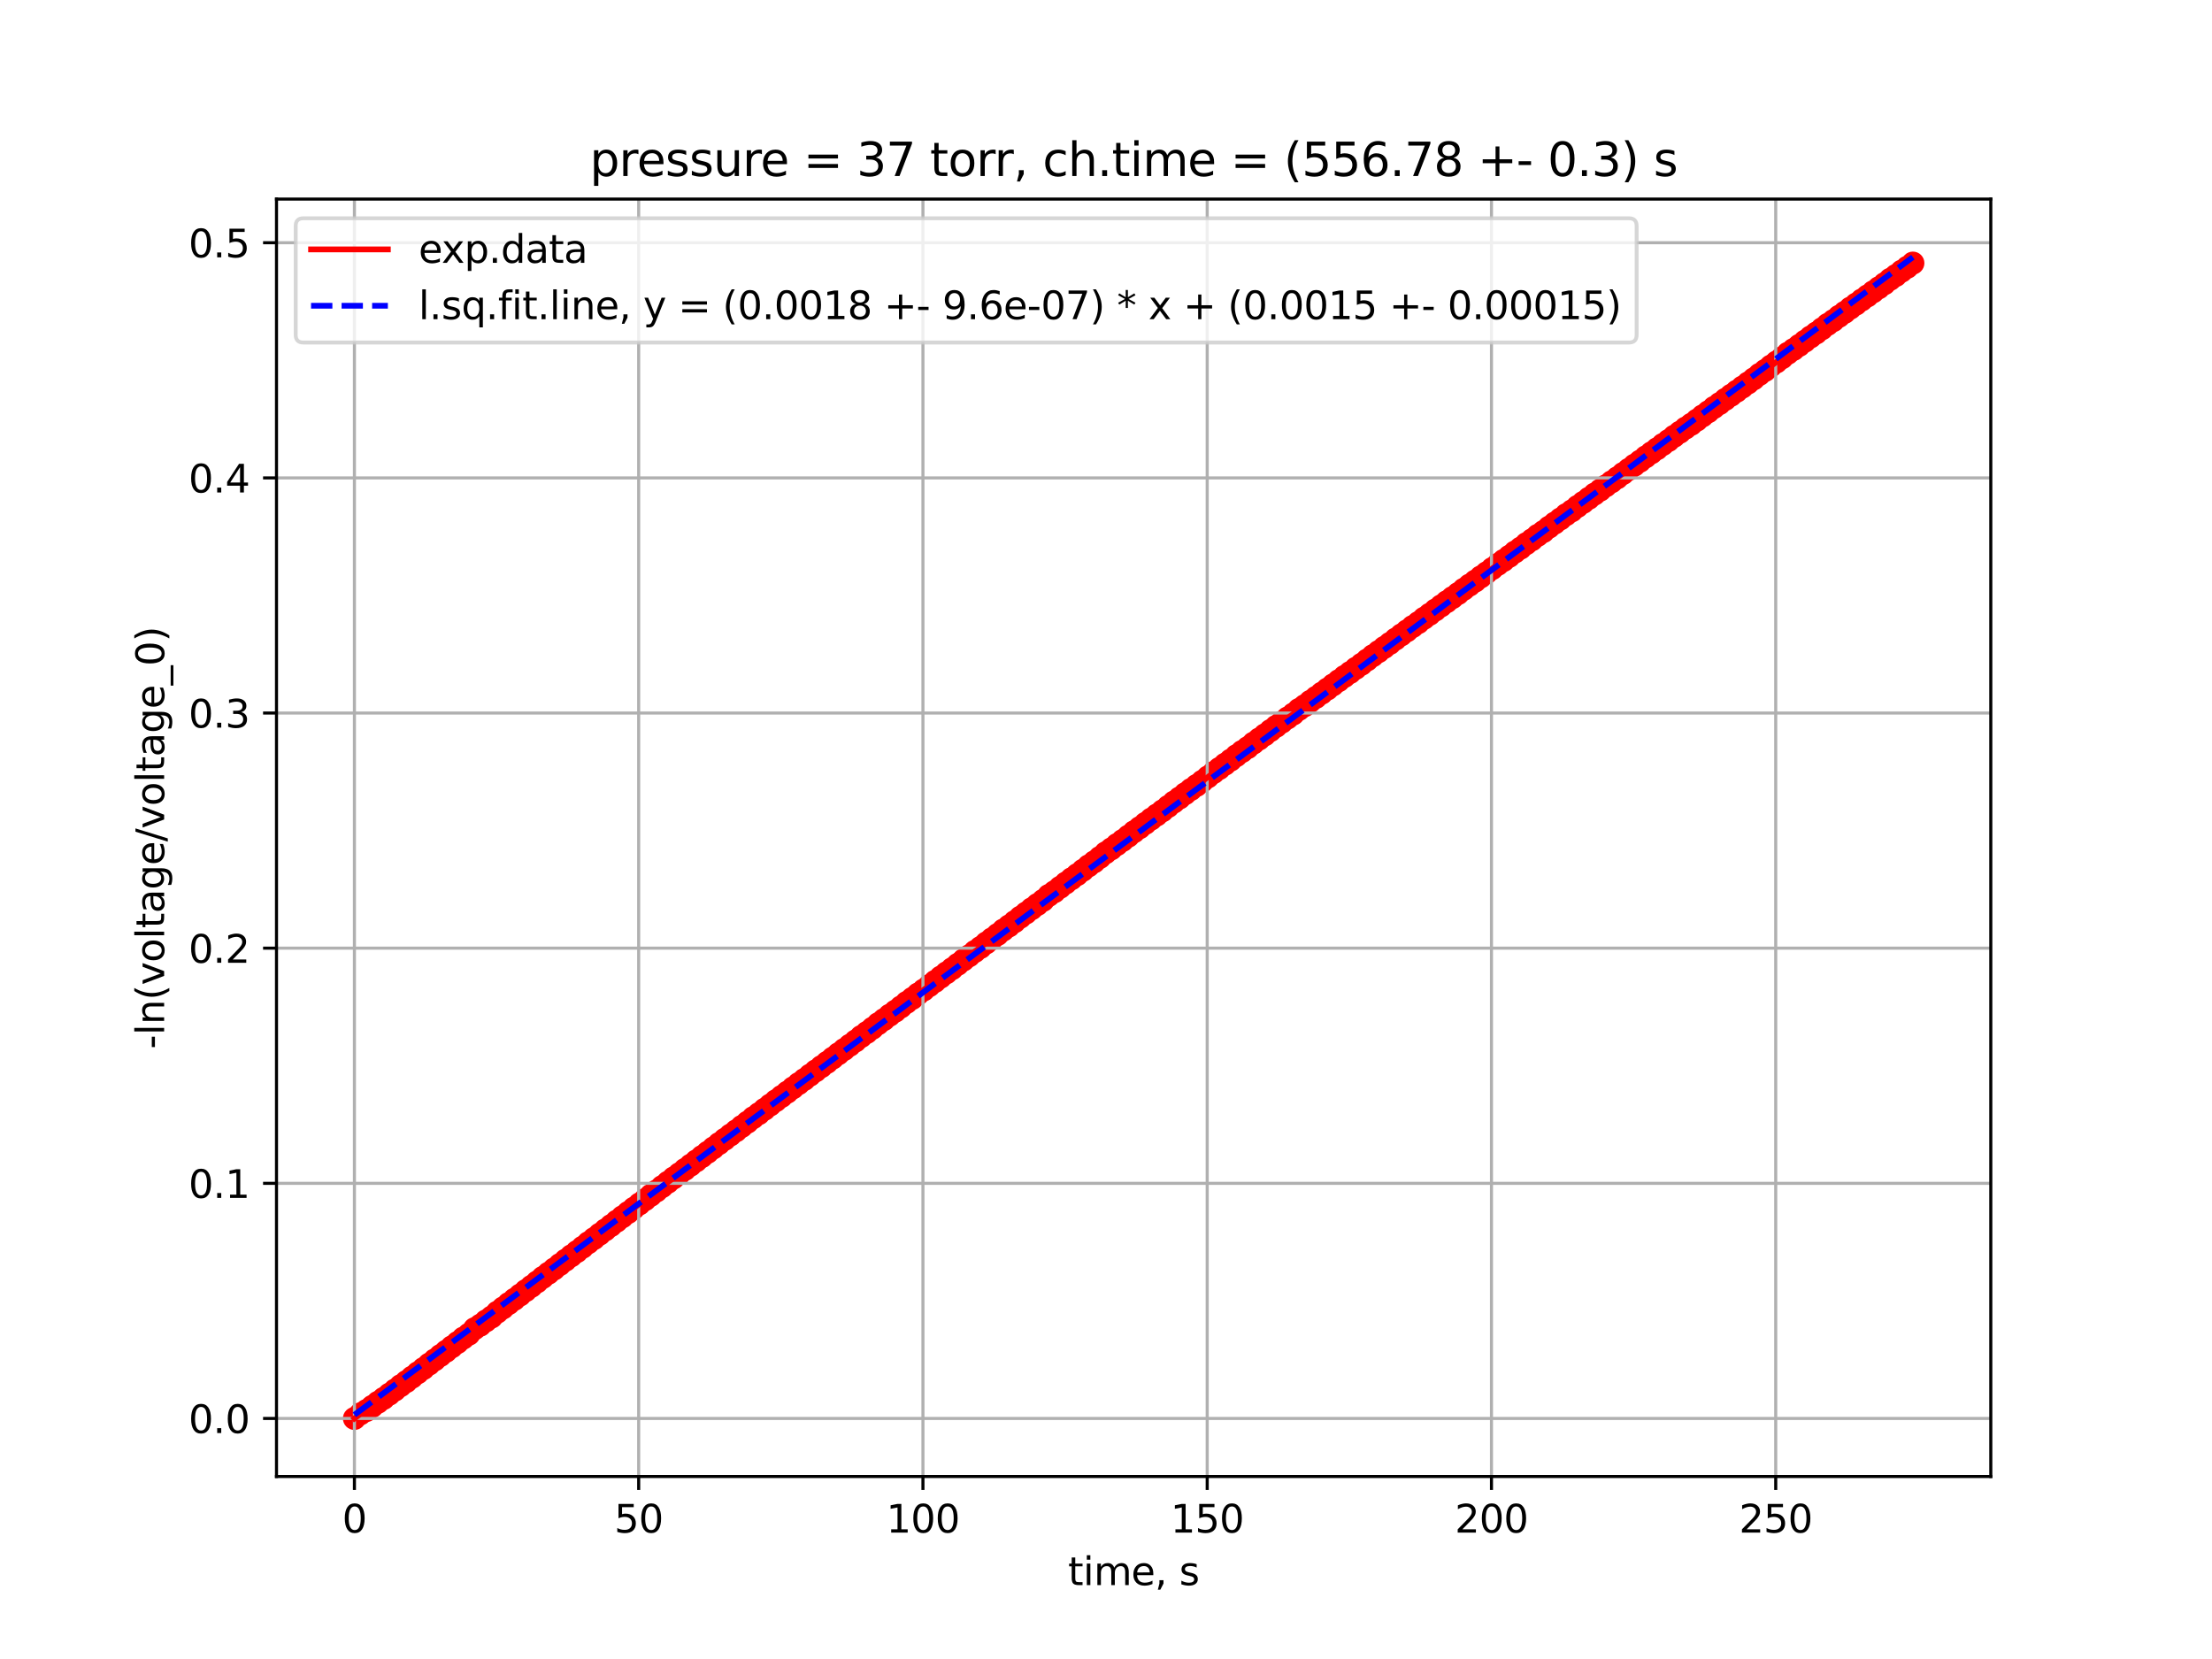 <?xml version="1.0" encoding="utf-8" standalone="no"?>
<!DOCTYPE svg PUBLIC "-//W3C//DTD SVG 1.1//EN"
  "http://www.w3.org/Graphics/SVG/1.1/DTD/svg11.dtd">
<svg xmlns:xlink="http://www.w3.org/1999/xlink" width="576pt" height="432pt" viewBox="0 0 576 432" xmlns="http://www.w3.org/2000/svg" version="1.1">
 <defs>
  <style type="text/css">*{stroke-linejoin: round; stroke-linecap: butt}</style>
 </defs>
 <g id="figure_1">
  <g id="patch_1">
   <path d="M 0 432 
L 576 432 
L 576 0 
L 0 0 
z
" style="fill: #ffffff"/>
  </g>
  <g id="axes_1">
   <g id="patch_2">
    <path d="M 72 384.48 
L 518.4 384.48 
L 518.4 51.84 
L 72 51.84 
z
" style="fill: #ffffff"/>
   </g>
   <g id="PathCollection_1">
    <defs>
     <path id="m4ef242ae82" d="M 0 3 
C 0.796 3 1.559 2.684 2.121 2.121 
C 2.684 1.559 3 0.796 3 0 
C 3 -0.796 2.684 -1.559 2.121 -2.121 
C 1.559 -2.684 0.796 -3 0 -3 
C -0.796 -3 -1.559 -2.684 -2.121 -2.121 
C -2.684 -1.559 -3 -0.796 -3 0 
C -3 0.796 -2.684 1.559 -2.121 2.121 
C -1.559 2.684 -0.796 3 0 3 
z
"/>
    </defs>
    <g clip-path="url(#pd052ed6111)">
     <use xlink:href="#m4ef242ae82" x="92.291" y="369.36" style="fill: #ff0000"/>
     <use xlink:href="#m4ef242ae82" x="93.844" y="368.164" style="fill: #ff0000"/>
     <use xlink:href="#m4ef242ae82" x="95.398" y="367.307" style="fill: #ff0000"/>
     <use xlink:href="#m4ef242ae82" x="96.916" y="366.234" style="fill: #ff0000"/>
     <use xlink:href="#m4ef242ae82" x="98.396" y="365.171" style="fill: #ff0000"/>
     <use xlink:href="#m4ef242ae82" x="99.877" y="364.15" style="fill: #ff0000"/>
     <use xlink:href="#m4ef242ae82" x="101.356" y="363.055" style="fill: #ff0000"/>
     <use xlink:href="#m4ef242ae82" x="102.836" y="361.962" style="fill: #ff0000"/>
     <use xlink:href="#m4ef242ae82" x="104.316" y="360.828" style="fill: #ff0000"/>
     <use xlink:href="#m4ef242ae82" x="105.798" y="359.763" style="fill: #ff0000"/>
     <use xlink:href="#m4ef242ae82" x="107.277" y="358.629" style="fill: #ff0000"/>
     <use xlink:href="#m4ef242ae82" x="108.759" y="357.488" style="fill: #ff0000"/>
     <use xlink:href="#m4ef242ae82" x="110.24" y="356.381" style="fill: #ff0000"/>
     <use xlink:href="#m4ef242ae82" x="111.72" y="355.228" style="fill: #ff0000"/>
     <use xlink:href="#m4ef242ae82" x="113.199" y="354.109" style="fill: #ff0000"/>
     <use xlink:href="#m4ef242ae82" x="114.681" y="352.968" style="fill: #ff0000"/>
     <use xlink:href="#m4ef242ae82" x="116.161" y="351.862" style="fill: #ff0000"/>
     <use xlink:href="#m4ef242ae82" x="117.64" y="350.72" style="fill: #ff0000"/>
     <use xlink:href="#m4ef242ae82" x="119.121" y="349.606" style="fill: #ff0000"/>
     <use xlink:href="#m4ef242ae82" x="120.603" y="348.448" style="fill: #ff0000"/>
     <use xlink:href="#m4ef242ae82" x="122.081" y="347.427" style="fill: #ff0000"/>
     <use xlink:href="#m4ef242ae82" x="123.562" y="346.002" style="fill: #ff0000"/>
     <use xlink:href="#m4ef242ae82" x="125.042" y="345.085" style="fill: #ff0000"/>
     <use xlink:href="#m4ef242ae82" x="126.523" y="343.968" style="fill: #ff0000"/>
     <use xlink:href="#m4ef242ae82" x="128.003" y="342.956" style="fill: #ff0000"/>
     <use xlink:href="#m4ef242ae82" x="129.485" y="341.691" style="fill: #ff0000"/>
     <use xlink:href="#m4ef242ae82" x="130.965" y="340.597" style="fill: #ff0000"/>
     <use xlink:href="#m4ef242ae82" x="132.444" y="339.451" style="fill: #ff0000"/>
     <use xlink:href="#m4ef242ae82" x="133.926" y="338.349" style="fill: #ff0000"/>
     <use xlink:href="#m4ef242ae82" x="135.407" y="337.228" style="fill: #ff0000"/>
     <use xlink:href="#m4ef242ae82" x="136.887" y="336.08" style="fill: #ff0000"/>
     <use xlink:href="#m4ef242ae82" x="138.368" y="334.963" style="fill: #ff0000"/>
     <use xlink:href="#m4ef242ae82" x="139.847" y="333.815" style="fill: #ff0000"/>
     <use xlink:href="#m4ef242ae82" x="141.327" y="332.652" style="fill: #ff0000"/>
     <use xlink:href="#m4ef242ae82" x="142.809" y="331.542" style="fill: #ff0000"/>
     <use xlink:href="#m4ef242ae82" x="144.289" y="330.438" style="fill: #ff0000"/>
     <use xlink:href="#m4ef242ae82" x="145.768" y="329.29" style="fill: #ff0000"/>
     <use xlink:href="#m4ef242ae82" x="147.249" y="328.156" style="fill: #ff0000"/>
     <use xlink:href="#m4ef242ae82" x="148.731" y="327.025" style="fill: #ff0000"/>
     <use xlink:href="#m4ef242ae82" x="150.211" y="325.921" style="fill: #ff0000"/>
     <use xlink:href="#m4ef242ae82" x="151.69" y="324.786" style="fill: #ff0000"/>
     <use xlink:href="#m4ef242ae82" x="153.17" y="323.623" style="fill: #ff0000"/>
     <use xlink:href="#m4ef242ae82" x="154.652" y="322.53" style="fill: #ff0000"/>
     <use xlink:href="#m4ef242ae82" x="156.131" y="321.389" style="fill: #ff0000"/>
     <use xlink:href="#m4ef242ae82" x="157.612" y="320.262" style="fill: #ff0000"/>
     <use xlink:href="#m4ef242ae82" x="159.092" y="319.138" style="fill: #ff0000"/>
     <use xlink:href="#m4ef242ae82" x="160.572" y="317.998" style="fill: #ff0000"/>
     <use xlink:href="#m4ef242ae82" x="162.054" y="316.865" style="fill: #ff0000"/>
     <use xlink:href="#m4ef242ae82" x="163.535" y="315.752" style="fill: #ff0000"/>
     <use xlink:href="#m4ef242ae82" x="165.015" y="314.636" style="fill: #ff0000"/>
     <use xlink:href="#m4ef242ae82" x="166.496" y="313.51" style="fill: #ff0000"/>
     <use xlink:href="#m4ef242ae82" x="167.975" y="312.395" style="fill: #ff0000"/>
     <use xlink:href="#m4ef242ae82" x="169.457" y="311.26" style="fill: #ff0000"/>
     <use xlink:href="#m4ef242ae82" x="170.935" y="310.136" style="fill: #ff0000"/>
     <use xlink:href="#m4ef242ae82" x="172.416" y="308.993" style="fill: #ff0000"/>
     <use xlink:href="#m4ef242ae82" x="173.896" y="307.87" style="fill: #ff0000"/>
     <use xlink:href="#m4ef242ae82" x="175.377" y="306.74" style="fill: #ff0000"/>
     <use xlink:href="#m4ef242ae82" x="176.857" y="305.661" style="fill: #ff0000"/>
     <use xlink:href="#m4ef242ae82" x="178.339" y="304.526" style="fill: #ff0000"/>
     <use xlink:href="#m4ef242ae82" x="179.819" y="303.412" style="fill: #ff0000"/>
     <use xlink:href="#m4ef242ae82" x="181.298" y="302.292" style="fill: #ff0000"/>
     <use xlink:href="#m4ef242ae82" x="182.779" y="301.169" style="fill: #ff0000"/>
     <use xlink:href="#m4ef242ae82" x="184.259" y="300.062" style="fill: #ff0000"/>
     <use xlink:href="#m4ef242ae82" x="185.74" y="298.927" style="fill: #ff0000"/>
     <use xlink:href="#m4ef242ae82" x="187.22" y="297.794" style="fill: #ff0000"/>
     <use xlink:href="#m4ef242ae82" x="188.702" y="296.681" style="fill: #ff0000"/>
     <use xlink:href="#m4ef242ae82" x="190.181" y="295.561" style="fill: #ff0000"/>
     <use xlink:href="#m4ef242ae82" x="191.663" y="294.466" style="fill: #ff0000"/>
     <use xlink:href="#m4ef242ae82" x="193.142" y="293.329" style="fill: #ff0000"/>
     <use xlink:href="#m4ef242ae82" x="194.622" y="292.226" style="fill: #ff0000"/>
     <use xlink:href="#m4ef242ae82" x="196.104" y="291.053" style="fill: #ff0000"/>
     <use xlink:href="#m4ef242ae82" x="197.585" y="290" style="fill: #ff0000"/>
     <use xlink:href="#m4ef242ae82" x="199.064" y="288.864" style="fill: #ff0000"/>
     <use xlink:href="#m4ef242ae82" x="200.545" y="287.739" style="fill: #ff0000"/>
     <use xlink:href="#m4ef242ae82" x="202.024" y="286.612" style="fill: #ff0000"/>
     <use xlink:href="#m4ef242ae82" x="203.505" y="285.519" style="fill: #ff0000"/>
     <use xlink:href="#m4ef242ae82" x="204.987" y="284.415" style="fill: #ff0000"/>
     <use xlink:href="#m4ef242ae82" x="206.467" y="283.291" style="fill: #ff0000"/>
     <use xlink:href="#m4ef242ae82" x="207.948" y="282.179" style="fill: #ff0000"/>
     <use xlink:href="#m4ef242ae82" x="209.428" y="281.101" style="fill: #ff0000"/>
     <use xlink:href="#m4ef242ae82" x="210.908" y="279.966" style="fill: #ff0000"/>
     <use xlink:href="#m4ef242ae82" x="212.387" y="278.857" style="fill: #ff0000"/>
     <use xlink:href="#m4ef242ae82" x="213.868" y="277.76" style="fill: #ff0000"/>
     <use xlink:href="#m4ef242ae82" x="215.348" y="276.656" style="fill: #ff0000"/>
     <use xlink:href="#m4ef242ae82" x="216.829" y="275.526" style="fill: #ff0000"/>
     <use xlink:href="#m4ef242ae82" x="218.309" y="274.404" style="fill: #ff0000"/>
     <use xlink:href="#m4ef242ae82" x="219.789" y="273.299" style="fill: #ff0000"/>
     <use xlink:href="#m4ef242ae82" x="221.271" y="272.187" style="fill: #ff0000"/>
     <use xlink:href="#m4ef242ae82" x="222.752" y="271.082" style="fill: #ff0000"/>
     <use xlink:href="#m4ef242ae82" x="224.232" y="269.919" style="fill: #ff0000"/>
     <use xlink:href="#m4ef242ae82" x="225.713" y="268.857" style="fill: #ff0000"/>
     <use xlink:href="#m4ef242ae82" x="227.192" y="267.746" style="fill: #ff0000"/>
     <use xlink:href="#m4ef242ae82" x="228.672" y="266.572" style="fill: #ff0000"/>
     <use xlink:href="#m4ef242ae82" x="230.152" y="265.509" style="fill: #ff0000"/>
     <use xlink:href="#m4ef242ae82" x="231.634" y="264.368" style="fill: #ff0000"/>
     <use xlink:href="#m4ef242ae82" x="233.115" y="263.315" style="fill: #ff0000"/>
     <use xlink:href="#m4ef242ae82" x="234.595" y="262.203" style="fill: #ff0000"/>
     <use xlink:href="#m4ef242ae82" x="236.074" y="261.038" style="fill: #ff0000"/>
     <use xlink:href="#m4ef242ae82" x="237.555" y="259.984" style="fill: #ff0000"/>
     <use xlink:href="#m4ef242ae82" x="239.036" y="258.838" style="fill: #ff0000"/>
     <use xlink:href="#m4ef242ae82" x="240.517" y="257.789" style="fill: #ff0000"/>
     <use xlink:href="#m4ef242ae82" x="241.997" y="256.653" style="fill: #ff0000"/>
     <use xlink:href="#m4ef242ae82" x="243.476" y="255.558" style="fill: #ff0000"/>
     <use xlink:href="#m4ef242ae82" x="244.957" y="254.432" style="fill: #ff0000"/>
     <use xlink:href="#m4ef242ae82" x="246.439" y="253.328" style="fill: #ff0000"/>
     <use xlink:href="#m4ef242ae82" x="247.917" y="252.246" style="fill: #ff0000"/>
     <use xlink:href="#m4ef242ae82" x="249.398" y="251.11" style="fill: #ff0000"/>
     <use xlink:href="#m4ef242ae82" x="250.88" y="249.985" style="fill: #ff0000"/>
     <use xlink:href="#m4ef242ae82" x="252.359" y="248.893" style="fill: #ff0000"/>
     <use xlink:href="#m4ef242ae82" x="253.841" y="247.759" style="fill: #ff0000"/>
     <use xlink:href="#m4ef242ae82" x="255.32" y="246.716" style="fill: #ff0000"/>
     <use xlink:href="#m4ef242ae82" x="256.8" y="245.549" style="fill: #ff0000"/>
     <use xlink:href="#m4ef242ae82" x="258.282" y="244.458" style="fill: #ff0000"/>
     <use xlink:href="#m4ef242ae82" x="259.761" y="243.351" style="fill: #ff0000"/>
     <use xlink:href="#m4ef242ae82" x="261.243" y="242.178" style="fill: #ff0000"/>
     <use xlink:href="#m4ef242ae82" x="262.722" y="241.12" style="fill: #ff0000"/>
     <use xlink:href="#m4ef242ae82" x="264.202" y="240.007" style="fill: #ff0000"/>
     <use xlink:href="#m4ef242ae82" x="265.684" y="238.842" style="fill: #ff0000"/>
     <use xlink:href="#m4ef242ae82" x="267.164" y="237.749" style="fill: #ff0000"/>
     <use xlink:href="#m4ef242ae82" x="268.645" y="236.629" style="fill: #ff0000"/>
     <use xlink:href="#m4ef242ae82" x="270.124" y="235.537" style="fill: #ff0000"/>
     <use xlink:href="#m4ef242ae82" x="271.604" y="234.463" style="fill: #ff0000"/>
     <use xlink:href="#m4ef242ae82" x="273.086" y="233.174" style="fill: #ff0000"/>
     <use xlink:href="#m4ef242ae82" x="274.565" y="232.199" style="fill: #ff0000"/>
     <use xlink:href="#m4ef242ae82" x="276.047" y="231.059" style="fill: #ff0000"/>
     <use xlink:href="#m4ef242ae82" x="277.526" y="229.932" style="fill: #ff0000"/>
     <use xlink:href="#m4ef242ae82" x="279.008" y="228.828" style="fill: #ff0000"/>
     <use xlink:href="#m4ef242ae82" x="280.487" y="227.757" style="fill: #ff0000"/>
     <use xlink:href="#m4ef242ae82" x="281.969" y="226.624" style="fill: #ff0000"/>
     <use xlink:href="#m4ef242ae82" x="283.448" y="225.473" style="fill: #ff0000"/>
     <use xlink:href="#m4ef242ae82" x="284.93" y="224.416" style="fill: #ff0000"/>
     <use xlink:href="#m4ef242ae82" x="286.409" y="223.272" style="fill: #ff0000"/>
     <use xlink:href="#m4ef242ae82" x="287.89" y="222.07" style="fill: #ff0000"/>
     <use xlink:href="#m4ef242ae82" x="289.369" y="221.047" style="fill: #ff0000"/>
     <use xlink:href="#m4ef242ae82" x="290.851" y="219.922" style="fill: #ff0000"/>
     <use xlink:href="#m4ef242ae82" x="292.33" y="218.855" style="fill: #ff0000"/>
     <use xlink:href="#m4ef242ae82" x="293.811" y="217.736" style="fill: #ff0000"/>
     <use xlink:href="#m4ef242ae82" x="295.291" y="216.584" style="fill: #ff0000"/>
     <use xlink:href="#m4ef242ae82" x="296.773" y="215.527" style="fill: #ff0000"/>
     <use xlink:href="#m4ef242ae82" x="298.252" y="214.401" style="fill: #ff0000"/>
     <use xlink:href="#m4ef242ae82" x="299.734" y="213.294" style="fill: #ff0000"/>
     <use xlink:href="#m4ef242ae82" x="301.213" y="212.226" style="fill: #ff0000"/>
     <use xlink:href="#m4ef242ae82" x="302.695" y="211.14" style="fill: #ff0000"/>
     <use xlink:href="#m4ef242ae82" x="304.174" y="210.007" style="fill: #ff0000"/>
     <use xlink:href="#m4ef242ae82" x="305.654" y="208.861" style="fill: #ff0000"/>
     <use xlink:href="#m4ef242ae82" x="307.136" y="207.801" style="fill: #ff0000"/>
     <use xlink:href="#m4ef242ae82" x="308.616" y="206.666" style="fill: #ff0000"/>
     <use xlink:href="#m4ef242ae82" x="310.095" y="205.586" style="fill: #ff0000"/>
     <use xlink:href="#m4ef242ae82" x="311.577" y="204.53" style="fill: #ff0000"/>
     <use xlink:href="#m4ef242ae82" x="313.058" y="203.447" style="fill: #ff0000"/>
     <use xlink:href="#m4ef242ae82" x="314.537" y="202.309" style="fill: #ff0000"/>
     <use xlink:href="#m4ef242ae82" x="316.017" y="201.164" style="fill: #ff0000"/>
     <use xlink:href="#m4ef242ae82" x="317.497" y="200.122" style="fill: #ff0000"/>
     <use xlink:href="#m4ef242ae82" x="318.978" y="199.004" style="fill: #ff0000"/>
     <use xlink:href="#m4ef242ae82" x="320.458" y="197.927" style="fill: #ff0000"/>
     <use xlink:href="#m4ef242ae82" x="321.94" y="196.774" style="fill: #ff0000"/>
     <use xlink:href="#m4ef242ae82" x="323.419" y="195.697" style="fill: #ff0000"/>
     <use xlink:href="#m4ef242ae82" x="324.901" y="194.677" style="fill: #ff0000"/>
     <use xlink:href="#m4ef242ae82" x="326.38" y="193.512" style="fill: #ff0000"/>
     <use xlink:href="#m4ef242ae82" x="327.862" y="192.441" style="fill: #ff0000"/>
     <use xlink:href="#m4ef242ae82" x="329.341" y="191.357" style="fill: #ff0000"/>
     <use xlink:href="#m4ef242ae82" x="330.821" y="190.239" style="fill: #ff0000"/>
     <use xlink:href="#m4ef242ae82" x="332.303" y="189.14" style="fill: #ff0000"/>
     <use xlink:href="#m4ef242ae82" x="333.782" y="188.045" style="fill: #ff0000"/>
     <use xlink:href="#m4ef242ae82" x="335.264" y="186.964" style="fill: #ff0000"/>
     <use xlink:href="#m4ef242ae82" x="336.743" y="185.929" style="fill: #ff0000"/>
     <use xlink:href="#m4ef242ae82" x="338.223" y="184.748" style="fill: #ff0000"/>
     <use xlink:href="#m4ef242ae82" x="339.704" y="183.768" style="fill: #ff0000"/>
     <use xlink:href="#m4ef242ae82" x="341.184" y="182.642" style="fill: #ff0000"/>
     <use xlink:href="#m4ef242ae82" x="342.666" y="181.599" style="fill: #ff0000"/>
     <use xlink:href="#m4ef242ae82" x="344.145" y="180.512" style="fill: #ff0000"/>
     <use xlink:href="#m4ef242ae82" x="345.627" y="179.439" style="fill: #ff0000"/>
     <use xlink:href="#m4ef242ae82" x="347.106" y="178.337" style="fill: #ff0000"/>
     <use xlink:href="#m4ef242ae82" x="348.586" y="177.255" style="fill: #ff0000"/>
     <use xlink:href="#m4ef242ae82" x="350.067" y="176.16" style="fill: #ff0000"/>
     <use xlink:href="#m4ef242ae82" x="351.549" y="175.128" style="fill: #ff0000"/>
     <use xlink:href="#m4ef242ae82" x="353.029" y="174.035" style="fill: #ff0000"/>
     <use xlink:href="#m4ef242ae82" x="354.508" y="172.983" style="fill: #ff0000"/>
     <use xlink:href="#m4ef242ae82" x="355.99" y="171.864" style="fill: #ff0000"/>
     <use xlink:href="#m4ef242ae82" x="357.469" y="170.743" style="fill: #ff0000"/>
     <use xlink:href="#m4ef242ae82" x="358.951" y="169.691" style="fill: #ff0000"/>
     <use xlink:href="#m4ef242ae82" x="360.431" y="168.599" style="fill: #ff0000"/>
     <use xlink:href="#m4ef242ae82" x="361.91" y="167.543" style="fill: #ff0000"/>
     <use xlink:href="#m4ef242ae82" x="363.392" y="166.425" style="fill: #ff0000"/>
     <use xlink:href="#m4ef242ae82" x="364.871" y="165.338" style="fill: #ff0000"/>
     <use xlink:href="#m4ef242ae82" x="366.353" y="164.266" style="fill: #ff0000"/>
     <use xlink:href="#m4ef242ae82" x="367.833" y="163.158" style="fill: #ff0000"/>
     <use xlink:href="#m4ef242ae82" x="369.314" y="162.138" style="fill: #ff0000"/>
     <use xlink:href="#m4ef242ae82" x="370.793" y="160.999" style="fill: #ff0000"/>
     <use xlink:href="#m4ef242ae82" x="372.273" y="159.958" style="fill: #ff0000"/>
     <use xlink:href="#m4ef242ae82" x="373.754" y="158.854" style="fill: #ff0000"/>
     <use xlink:href="#m4ef242ae82" x="375.234" y="157.776" style="fill: #ff0000"/>
     <use xlink:href="#m4ef242ae82" x="376.716" y="156.69" style="fill: #ff0000"/>
     <use xlink:href="#m4ef242ae82" x="378.196" y="155.63" style="fill: #ff0000"/>
     <use xlink:href="#m4ef242ae82" x="379.677" y="154.569" style="fill: #ff0000"/>
     <use xlink:href="#m4ef242ae82" x="381.156" y="153.438" style="fill: #ff0000"/>
     <use xlink:href="#m4ef242ae82" x="382.638" y="152.362" style="fill: #ff0000"/>
     <use xlink:href="#m4ef242ae82" x="384.118" y="151.323" style="fill: #ff0000"/>
     <use xlink:href="#m4ef242ae82" x="385.598" y="150.22" style="fill: #ff0000"/>
     <use xlink:href="#m4ef242ae82" x="387.077" y="149.172" style="fill: #ff0000"/>
     <use xlink:href="#m4ef242ae82" x="388.558" y="148.066" style="fill: #ff0000"/>
     <use xlink:href="#m4ef242ae82" x="390.04" y="146.963" style="fill: #ff0000"/>
     <use xlink:href="#m4ef242ae82" x="391.519" y="145.949" style="fill: #ff0000"/>
     <use xlink:href="#m4ef242ae82" x="392.999" y="144.871" style="fill: #ff0000"/>
     <use xlink:href="#m4ef242ae82" x="394.481" y="143.745" style="fill: #ff0000"/>
     <use xlink:href="#m4ef242ae82" x="395.961" y="142.726" style="fill: #ff0000"/>
     <use xlink:href="#m4ef242ae82" x="397.44" y="141.573" style="fill: #ff0000"/>
     <use xlink:href="#m4ef242ae82" x="398.922" y="140.55" style="fill: #ff0000"/>
     <use xlink:href="#m4ef242ae82" x="400.401" y="139.41" style="fill: #ff0000"/>
     <use xlink:href="#m4ef242ae82" x="401.882" y="138.424" style="fill: #ff0000"/>
     <use xlink:href="#m4ef242ae82" x="403.362" y="137.275" style="fill: #ff0000"/>
     <use xlink:href="#m4ef242ae82" x="404.842" y="136.204" style="fill: #ff0000"/>
     <use xlink:href="#m4ef242ae82" x="406.321" y="135.138" style="fill: #ff0000"/>
     <use xlink:href="#m4ef242ae82" x="407.803" y="134.017" style="fill: #ff0000"/>
     <use xlink:href="#m4ef242ae82" x="409.284" y="133.028" style="fill: #ff0000"/>
     <use xlink:href="#m4ef242ae82" x="410.763" y="131.886" style="fill: #ff0000"/>
     <use xlink:href="#m4ef242ae82" x="412.243" y="130.829" style="fill: #ff0000"/>
     <use xlink:href="#m4ef242ae82" x="413.725" y="129.753" style="fill: #ff0000"/>
     <use xlink:href="#m4ef242ae82" x="415.204" y="128.658" style="fill: #ff0000"/>
     <use xlink:href="#m4ef242ae82" x="416.686" y="127.631" style="fill: #ff0000"/>
     <use xlink:href="#m4ef242ae82" x="418.165" y="126.508" style="fill: #ff0000"/>
     <use xlink:href="#m4ef242ae82" x="419.647" y="125.466" style="fill: #ff0000"/>
     <use xlink:href="#m4ef242ae82" x="421.126" y="124.422" style="fill: #ff0000"/>
     <use xlink:href="#m4ef242ae82" x="422.606" y="123.317" style="fill: #ff0000"/>
     <use xlink:href="#m4ef242ae82" x="424.088" y="122.245" style="fill: #ff0000"/>
     <use xlink:href="#m4ef242ae82" x="425.568" y="121.142" style="fill: #ff0000"/>
     <use xlink:href="#m4ef242ae82" x="427.047" y="120.097" style="fill: #ff0000"/>
     <use xlink:href="#m4ef242ae82" x="428.529" y="118.972" style="fill: #ff0000"/>
     <use xlink:href="#m4ef242ae82" x="430.01" y="117.917" style="fill: #ff0000"/>
     <use xlink:href="#m4ef242ae82" x="431.489" y="116.859" style="fill: #ff0000"/>
     <use xlink:href="#m4ef242ae82" x="432.969" y="115.759" style="fill: #ff0000"/>
     <use xlink:href="#m4ef242ae82" x="434.451" y="114.722" style="fill: #ff0000"/>
     <use xlink:href="#m4ef242ae82" x="435.93" y="113.605" style="fill: #ff0000"/>
     <use xlink:href="#m4ef242ae82" x="437.41" y="112.565" style="fill: #ff0000"/>
     <use xlink:href="#m4ef242ae82" x="438.891" y="111.48" style="fill: #ff0000"/>
     <use xlink:href="#m4ef242ae82" x="440.373" y="110.496" style="fill: #ff0000"/>
     <use xlink:href="#m4ef242ae82" x="441.852" y="109.408" style="fill: #ff0000"/>
     <use xlink:href="#m4ef242ae82" x="443.333" y="108.294" style="fill: #ff0000"/>
     <use xlink:href="#m4ef242ae82" x="444.814" y="107.238" style="fill: #ff0000"/>
     <use xlink:href="#m4ef242ae82" x="446.293" y="106.114" style="fill: #ff0000"/>
     <use xlink:href="#m4ef242ae82" x="447.773" y="105.091" style="fill: #ff0000"/>
     <use xlink:href="#m4ef242ae82" x="449.255" y="103.999" style="fill: #ff0000"/>
     <use xlink:href="#m4ef242ae82" x="450.736" y="102.936" style="fill: #ff0000"/>
     <use xlink:href="#m4ef242ae82" x="452.216" y="101.878" style="fill: #ff0000"/>
     <use xlink:href="#m4ef242ae82" x="453.696" y="100.805" style="fill: #ff0000"/>
     <use xlink:href="#m4ef242ae82" x="455.178" y="99.73" style="fill: #ff0000"/>
     <use xlink:href="#m4ef242ae82" x="456.657" y="98.653" style="fill: #ff0000"/>
     <use xlink:href="#m4ef242ae82" x="458.139" y="97.501" style="fill: #ff0000"/>
     <use xlink:href="#m4ef242ae82" x="459.618" y="96.469" style="fill: #ff0000"/>
     <use xlink:href="#m4ef242ae82" x="461.1" y="95.337" style="fill: #ff0000"/>
     <use xlink:href="#m4ef242ae82" x="462.58" y="94.265" style="fill: #ff0000"/>
     <use xlink:href="#m4ef242ae82" x="464.061" y="93.167" style="fill: #ff0000"/>
     <use xlink:href="#m4ef242ae82" x="465.541" y="91.997" style="fill: #ff0000"/>
     <use xlink:href="#m4ef242ae82" x="467.02" y="91.001" style="fill: #ff0000"/>
     <use xlink:href="#m4ef242ae82" x="468.501" y="89.94" style="fill: #ff0000"/>
     <use xlink:href="#m4ef242ae82" x="469.981" y="88.846" style="fill: #ff0000"/>
     <use xlink:href="#m4ef242ae82" x="471.463" y="87.743" style="fill: #ff0000"/>
     <use xlink:href="#m4ef242ae82" x="472.943" y="86.714" style="fill: #ff0000"/>
     <use xlink:href="#m4ef242ae82" x="474.422" y="85.621" style="fill: #ff0000"/>
     <use xlink:href="#m4ef242ae82" x="475.904" y="84.481" style="fill: #ff0000"/>
     <use xlink:href="#m4ef242ae82" x="477.385" y="83.491" style="fill: #ff0000"/>
     <use xlink:href="#m4ef242ae82" x="478.864" y="82.379" style="fill: #ff0000"/>
     <use xlink:href="#m4ef242ae82" x="480.344" y="81.335" style="fill: #ff0000"/>
     <use xlink:href="#m4ef242ae82" x="481.826" y="80.232" style="fill: #ff0000"/>
     <use xlink:href="#m4ef242ae82" x="483.306" y="79.19" style="fill: #ff0000"/>
     <use xlink:href="#m4ef242ae82" x="484.785" y="78.108" style="fill: #ff0000"/>
     <use xlink:href="#m4ef242ae82" x="486.266" y="77.063" style="fill: #ff0000"/>
     <use xlink:href="#m4ef242ae82" x="487.748" y="75.991" style="fill: #ff0000"/>
     <use xlink:href="#m4ef242ae82" x="489.227" y="74.942" style="fill: #ff0000"/>
     <use xlink:href="#m4ef242ae82" x="490.707" y="73.878" style="fill: #ff0000"/>
     <use xlink:href="#m4ef242ae82" x="492.189" y="72.736" style="fill: #ff0000"/>
     <use xlink:href="#m4ef242ae82" x="493.669" y="71.739" style="fill: #ff0000"/>
     <use xlink:href="#m4ef242ae82" x="495.148" y="70.625" style="fill: #ff0000"/>
     <use xlink:href="#m4ef242ae82" x="496.629" y="69.606" style="fill: #ff0000"/>
     <use xlink:href="#m4ef242ae82" x="498.109" y="68.514" style="fill: #ff0000"/>
    </g>
   </g>
   <g id="matplotlib.axis_1">
    <g id="xtick_1">
     <g id="line2d_1">
      <path d="M 92.291 384.48 
L 92.291 51.84 
" clip-path="url(#pd052ed6111)" style="fill: none; stroke: #b0b0b0; stroke-width: 0.8; stroke-linecap: square"/>
     </g>
     <g id="line2d_2">
      <defs>
       <path id="m2998d44486" d="M 0 0 
L 0 3.5 
" style="stroke: #000000; stroke-width: 0.8"/>
      </defs>
      <g>
       <use xlink:href="#m2998d44486" x="92.291" y="384.48" style="stroke: #000000; stroke-width: 0.8"/>
      </g>
     </g>
     <g id="text_1">
      <!-- 0 -->
      <g transform="translate(89.11 399.078) scale(0.1 -0.1)">
       <defs>
        <path id="DejaVuSans-30" d="M 2034 4250 
Q 1547 4250 1301 3770 
Q 1056 3291 1056 2328 
Q 1056 1369 1301 889 
Q 1547 409 2034 409 
Q 2525 409 2770 889 
Q 3016 1369 3016 2328 
Q 3016 3291 2770 3770 
Q 2525 4250 2034 4250 
z
M 2034 4750 
Q 2819 4750 3233 4129 
Q 3647 3509 3647 2328 
Q 3647 1150 3233 529 
Q 2819 -91 2034 -91 
Q 1250 -91 836 529 
Q 422 1150 422 2328 
Q 422 3509 836 4129 
Q 1250 4750 2034 4750 
z
" transform="scale(0.016)"/>
       </defs>
       <use xlink:href="#DejaVuSans-30"/>
      </g>
     </g>
    </g>
    <g id="xtick_2">
     <g id="line2d_3">
      <path d="M 166.312 384.48 
L 166.312 51.84 
" clip-path="url(#pd052ed6111)" style="fill: none; stroke: #b0b0b0; stroke-width: 0.8; stroke-linecap: square"/>
     </g>
     <g id="line2d_4">
      <g>
       <use xlink:href="#m2998d44486" x="166.312" y="384.48" style="stroke: #000000; stroke-width: 0.8"/>
      </g>
     </g>
     <g id="text_2">
      <!-- 50 -->
      <g transform="translate(159.95 399.078) scale(0.1 -0.1)">
       <defs>
        <path id="DejaVuSans-35" d="M 691 4666 
L 3169 4666 
L 3169 4134 
L 1269 4134 
L 1269 2991 
Q 1406 3038 1543 3061 
Q 1681 3084 1819 3084 
Q 2600 3084 3056 2656 
Q 3513 2228 3513 1497 
Q 3513 744 3044 326 
Q 2575 -91 1722 -91 
Q 1428 -91 1123 -41 
Q 819 9 494 109 
L 494 744 
Q 775 591 1075 516 
Q 1375 441 1709 441 
Q 2250 441 2565 725 
Q 2881 1009 2881 1497 
Q 2881 1984 2565 2268 
Q 2250 2553 1709 2553 
Q 1456 2553 1204 2497 
Q 953 2441 691 2322 
L 691 4666 
z
" transform="scale(0.016)"/>
       </defs>
       <use xlink:href="#DejaVuSans-35"/>
       <use xlink:href="#DejaVuSans-30" x="63.623"/>
      </g>
     </g>
    </g>
    <g id="xtick_3">
     <g id="line2d_5">
      <path d="M 240.333 384.48 
L 240.333 51.84 
" clip-path="url(#pd052ed6111)" style="fill: none; stroke: #b0b0b0; stroke-width: 0.8; stroke-linecap: square"/>
     </g>
     <g id="line2d_6">
      <g>
       <use xlink:href="#m2998d44486" x="240.333" y="384.48" style="stroke: #000000; stroke-width: 0.8"/>
      </g>
     </g>
     <g id="text_3">
      <!-- 100 -->
      <g transform="translate(230.79 399.078) scale(0.1 -0.1)">
       <defs>
        <path id="DejaVuSans-31" d="M 794 531 
L 1825 531 
L 1825 4091 
L 703 3866 
L 703 4441 
L 1819 4666 
L 2450 4666 
L 2450 531 
L 3481 531 
L 3481 0 
L 794 0 
L 794 531 
z
" transform="scale(0.016)"/>
       </defs>
       <use xlink:href="#DejaVuSans-31"/>
       <use xlink:href="#DejaVuSans-30" x="63.623"/>
       <use xlink:href="#DejaVuSans-30" x="127.246"/>
      </g>
     </g>
    </g>
    <g id="xtick_4">
     <g id="line2d_7">
      <path d="M 314.354 384.48 
L 314.354 51.84 
" clip-path="url(#pd052ed6111)" style="fill: none; stroke: #b0b0b0; stroke-width: 0.8; stroke-linecap: square"/>
     </g>
     <g id="line2d_8">
      <g>
       <use xlink:href="#m2998d44486" x="314.354" y="384.48" style="stroke: #000000; stroke-width: 0.8"/>
      </g>
     </g>
     <g id="text_4">
      <!-- 150 -->
      <g transform="translate(304.811 399.078) scale(0.1 -0.1)">
       <use xlink:href="#DejaVuSans-31"/>
       <use xlink:href="#DejaVuSans-35" x="63.623"/>
       <use xlink:href="#DejaVuSans-30" x="127.246"/>
      </g>
     </g>
    </g>
    <g id="xtick_5">
     <g id="line2d_9">
      <path d="M 388.376 384.48 
L 388.376 51.84 
" clip-path="url(#pd052ed6111)" style="fill: none; stroke: #b0b0b0; stroke-width: 0.8; stroke-linecap: square"/>
     </g>
     <g id="line2d_10">
      <g>
       <use xlink:href="#m2998d44486" x="388.376" y="384.48" style="stroke: #000000; stroke-width: 0.8"/>
      </g>
     </g>
     <g id="text_5">
      <!-- 200 -->
      <g transform="translate(378.832 399.078) scale(0.1 -0.1)">
       <defs>
        <path id="DejaVuSans-32" d="M 1228 531 
L 3431 531 
L 3431 0 
L 469 0 
L 469 531 
Q 828 903 1448 1529 
Q 2069 2156 2228 2338 
Q 2531 2678 2651 2914 
Q 2772 3150 2772 3378 
Q 2772 3750 2511 3984 
Q 2250 4219 1831 4219 
Q 1534 4219 1204 4116 
Q 875 4013 500 3803 
L 500 4441 
Q 881 4594 1212 4672 
Q 1544 4750 1819 4750 
Q 2544 4750 2975 4387 
Q 3406 4025 3406 3419 
Q 3406 3131 3298 2873 
Q 3191 2616 2906 2266 
Q 2828 2175 2409 1742 
Q 1991 1309 1228 531 
z
" transform="scale(0.016)"/>
       </defs>
       <use xlink:href="#DejaVuSans-32"/>
       <use xlink:href="#DejaVuSans-30" x="63.623"/>
       <use xlink:href="#DejaVuSans-30" x="127.246"/>
      </g>
     </g>
    </g>
    <g id="xtick_6">
     <g id="line2d_11">
      <path d="M 462.397 384.48 
L 462.397 51.84 
" clip-path="url(#pd052ed6111)" style="fill: none; stroke: #b0b0b0; stroke-width: 0.8; stroke-linecap: square"/>
     </g>
     <g id="line2d_12">
      <g>
       <use xlink:href="#m2998d44486" x="462.397" y="384.48" style="stroke: #000000; stroke-width: 0.8"/>
      </g>
     </g>
     <g id="text_6">
      <!-- 250 -->
      <g transform="translate(452.853 399.078) scale(0.1 -0.1)">
       <use xlink:href="#DejaVuSans-32"/>
       <use xlink:href="#DejaVuSans-35" x="63.623"/>
       <use xlink:href="#DejaVuSans-30" x="127.246"/>
      </g>
     </g>
    </g>
    <g id="text_7">
     <!-- time, s -->
     <g transform="translate(278.121 412.757) scale(0.1 -0.1)">
      <defs>
       <path id="DejaVuSans-74" d="M 1172 4494 
L 1172 3500 
L 2356 3500 
L 2356 3053 
L 1172 3053 
L 1172 1153 
Q 1172 725 1289 603 
Q 1406 481 1766 481 
L 2356 481 
L 2356 0 
L 1766 0 
Q 1100 0 847 248 
Q 594 497 594 1153 
L 594 3053 
L 172 3053 
L 172 3500 
L 594 3500 
L 594 4494 
L 1172 4494 
z
" transform="scale(0.016)"/>
       <path id="DejaVuSans-69" d="M 603 3500 
L 1178 3500 
L 1178 0 
L 603 0 
L 603 3500 
z
M 603 4863 
L 1178 4863 
L 1178 4134 
L 603 4134 
L 603 4863 
z
" transform="scale(0.016)"/>
       <path id="DejaVuSans-6d" d="M 3328 2828 
Q 3544 3216 3844 3400 
Q 4144 3584 4550 3584 
Q 5097 3584 5394 3201 
Q 5691 2819 5691 2113 
L 5691 0 
L 5113 0 
L 5113 2094 
Q 5113 2597 4934 2840 
Q 4756 3084 4391 3084 
Q 3944 3084 3684 2787 
Q 3425 2491 3425 1978 
L 3425 0 
L 2847 0 
L 2847 2094 
Q 2847 2600 2669 2842 
Q 2491 3084 2119 3084 
Q 1678 3084 1418 2786 
Q 1159 2488 1159 1978 
L 1159 0 
L 581 0 
L 581 3500 
L 1159 3500 
L 1159 2956 
Q 1356 3278 1631 3431 
Q 1906 3584 2284 3584 
Q 2666 3584 2933 3390 
Q 3200 3197 3328 2828 
z
" transform="scale(0.016)"/>
       <path id="DejaVuSans-65" d="M 3597 1894 
L 3597 1613 
L 953 1613 
Q 991 1019 1311 708 
Q 1631 397 2203 397 
Q 2534 397 2845 478 
Q 3156 559 3463 722 
L 3463 178 
Q 3153 47 2828 -22 
Q 2503 -91 2169 -91 
Q 1331 -91 842 396 
Q 353 884 353 1716 
Q 353 2575 817 3079 
Q 1281 3584 2069 3584 
Q 2775 3584 3186 3129 
Q 3597 2675 3597 1894 
z
M 3022 2063 
Q 3016 2534 2758 2815 
Q 2500 3097 2075 3097 
Q 1594 3097 1305 2825 
Q 1016 2553 972 2059 
L 3022 2063 
z
" transform="scale(0.016)"/>
       <path id="DejaVuSans-2c" d="M 750 794 
L 1409 794 
L 1409 256 
L 897 -744 
L 494 -744 
L 750 256 
L 750 794 
z
" transform="scale(0.016)"/>
       <path id="DejaVuSans-20" transform="scale(0.016)"/>
       <path id="DejaVuSans-73" d="M 2834 3397 
L 2834 2853 
Q 2591 2978 2328 3040 
Q 2066 3103 1784 3103 
Q 1356 3103 1142 2972 
Q 928 2841 928 2578 
Q 928 2378 1081 2264 
Q 1234 2150 1697 2047 
L 1894 2003 
Q 2506 1872 2764 1633 
Q 3022 1394 3022 966 
Q 3022 478 2636 193 
Q 2250 -91 1575 -91 
Q 1294 -91 989 -36 
Q 684 19 347 128 
L 347 722 
Q 666 556 975 473 
Q 1284 391 1588 391 
Q 1994 391 2212 530 
Q 2431 669 2431 922 
Q 2431 1156 2273 1281 
Q 2116 1406 1581 1522 
L 1381 1569 
Q 847 1681 609 1914 
Q 372 2147 372 2553 
Q 372 3047 722 3315 
Q 1072 3584 1716 3584 
Q 2034 3584 2315 3537 
Q 2597 3491 2834 3397 
z
" transform="scale(0.016)"/>
      </defs>
      <use xlink:href="#DejaVuSans-74"/>
      <use xlink:href="#DejaVuSans-69" x="39.209"/>
      <use xlink:href="#DejaVuSans-6d" x="66.992"/>
      <use xlink:href="#DejaVuSans-65" x="164.404"/>
      <use xlink:href="#DejaVuSans-2c" x="225.928"/>
      <use xlink:href="#DejaVuSans-20" x="257.715"/>
      <use xlink:href="#DejaVuSans-73" x="289.502"/>
     </g>
    </g>
   </g>
   <g id="matplotlib.axis_2">
    <g id="ytick_1">
     <g id="line2d_13">
      <path d="M 72 369.36 
L 518.4 369.36 
" clip-path="url(#pd052ed6111)" style="fill: none; stroke: #b0b0b0; stroke-width: 0.8; stroke-linecap: square"/>
     </g>
     <g id="line2d_14">
      <defs>
       <path id="m8f388fe5f2" d="M 0 0 
L -3.5 0 
" style="stroke: #000000; stroke-width: 0.8"/>
      </defs>
      <g>
       <use xlink:href="#m8f388fe5f2" x="72" y="369.36" style="stroke: #000000; stroke-width: 0.8"/>
      </g>
     </g>
     <g id="text_8">
      <!-- 0.0 -->
      <g transform="translate(49.097 373.159) scale(0.1 -0.1)">
       <defs>
        <path id="DejaVuSans-2e" d="M 684 794 
L 1344 794 
L 1344 0 
L 684 0 
L 684 794 
z
" transform="scale(0.016)"/>
       </defs>
       <use xlink:href="#DejaVuSans-30"/>
       <use xlink:href="#DejaVuSans-2e" x="63.623"/>
       <use xlink:href="#DejaVuSans-30" x="95.41"/>
      </g>
     </g>
    </g>
    <g id="ytick_2">
     <g id="line2d_15">
      <path d="M 72 308.13 
L 518.4 308.13 
" clip-path="url(#pd052ed6111)" style="fill: none; stroke: #b0b0b0; stroke-width: 0.8; stroke-linecap: square"/>
     </g>
     <g id="line2d_16">
      <g>
       <use xlink:href="#m8f388fe5f2" x="72" y="308.13" style="stroke: #000000; stroke-width: 0.8"/>
      </g>
     </g>
     <g id="text_9">
      <!-- 0.1 -->
      <g transform="translate(49.097 311.929) scale(0.1 -0.1)">
       <use xlink:href="#DejaVuSans-30"/>
       <use xlink:href="#DejaVuSans-2e" x="63.623"/>
       <use xlink:href="#DejaVuSans-31" x="95.41"/>
      </g>
     </g>
    </g>
    <g id="ytick_3">
     <g id="line2d_17">
      <path d="M 72 246.9 
L 518.4 246.9 
" clip-path="url(#pd052ed6111)" style="fill: none; stroke: #b0b0b0; stroke-width: 0.8; stroke-linecap: square"/>
     </g>
     <g id="line2d_18">
      <g>
       <use xlink:href="#m8f388fe5f2" x="72" y="246.9" style="stroke: #000000; stroke-width: 0.8"/>
      </g>
     </g>
     <g id="text_10">
      <!-- 0.2 -->
      <g transform="translate(49.097 250.7) scale(0.1 -0.1)">
       <use xlink:href="#DejaVuSans-30"/>
       <use xlink:href="#DejaVuSans-2e" x="63.623"/>
       <use xlink:href="#DejaVuSans-32" x="95.41"/>
      </g>
     </g>
    </g>
    <g id="ytick_4">
     <g id="line2d_19">
      <path d="M 72 185.671 
L 518.4 185.671 
" clip-path="url(#pd052ed6111)" style="fill: none; stroke: #b0b0b0; stroke-width: 0.8; stroke-linecap: square"/>
     </g>
     <g id="line2d_20">
      <g>
       <use xlink:href="#m8f388fe5f2" x="72" y="185.671" style="stroke: #000000; stroke-width: 0.8"/>
      </g>
     </g>
     <g id="text_11">
      <!-- 0.3 -->
      <g transform="translate(49.097 189.47) scale(0.1 -0.1)">
       <defs>
        <path id="DejaVuSans-33" d="M 2597 2516 
Q 3050 2419 3304 2112 
Q 3559 1806 3559 1356 
Q 3559 666 3084 287 
Q 2609 -91 1734 -91 
Q 1441 -91 1130 -33 
Q 819 25 488 141 
L 488 750 
Q 750 597 1062 519 
Q 1375 441 1716 441 
Q 2309 441 2620 675 
Q 2931 909 2931 1356 
Q 2931 1769 2642 2001 
Q 2353 2234 1838 2234 
L 1294 2234 
L 1294 2753 
L 1863 2753 
Q 2328 2753 2575 2939 
Q 2822 3125 2822 3475 
Q 2822 3834 2567 4026 
Q 2313 4219 1838 4219 
Q 1578 4219 1281 4162 
Q 984 4106 628 3988 
L 628 4550 
Q 988 4650 1302 4700 
Q 1616 4750 1894 4750 
Q 2613 4750 3031 4423 
Q 3450 4097 3450 3541 
Q 3450 3153 3228 2886 
Q 3006 2619 2597 2516 
z
" transform="scale(0.016)"/>
       </defs>
       <use xlink:href="#DejaVuSans-30"/>
       <use xlink:href="#DejaVuSans-2e" x="63.623"/>
       <use xlink:href="#DejaVuSans-33" x="95.41"/>
      </g>
     </g>
    </g>
    <g id="ytick_5">
     <g id="line2d_21">
      <path d="M 72 124.441 
L 518.4 124.441 
" clip-path="url(#pd052ed6111)" style="fill: none; stroke: #b0b0b0; stroke-width: 0.8; stroke-linecap: square"/>
     </g>
     <g id="line2d_22">
      <g>
       <use xlink:href="#m8f388fe5f2" x="72" y="124.441" style="stroke: #000000; stroke-width: 0.8"/>
      </g>
     </g>
     <g id="text_12">
      <!-- 0.4 -->
      <g transform="translate(49.097 128.24) scale(0.1 -0.1)">
       <defs>
        <path id="DejaVuSans-34" d="M 2419 4116 
L 825 1625 
L 2419 1625 
L 2419 4116 
z
M 2253 4666 
L 3047 4666 
L 3047 1625 
L 3713 1625 
L 3713 1100 
L 3047 1100 
L 3047 0 
L 2419 0 
L 2419 1100 
L 313 1100 
L 313 1709 
L 2253 4666 
z
" transform="scale(0.016)"/>
       </defs>
       <use xlink:href="#DejaVuSans-30"/>
       <use xlink:href="#DejaVuSans-2e" x="63.623"/>
       <use xlink:href="#DejaVuSans-34" x="95.41"/>
      </g>
     </g>
    </g>
    <g id="ytick_6">
     <g id="line2d_23">
      <path d="M 72 63.211 
L 518.4 63.211 
" clip-path="url(#pd052ed6111)" style="fill: none; stroke: #b0b0b0; stroke-width: 0.8; stroke-linecap: square"/>
     </g>
     <g id="line2d_24">
      <g>
       <use xlink:href="#m8f388fe5f2" x="72" y="63.211" style="stroke: #000000; stroke-width: 0.8"/>
      </g>
     </g>
     <g id="text_13">
      <!-- 0.5 -->
      <g transform="translate(49.097 67.01) scale(0.1 -0.1)">
       <use xlink:href="#DejaVuSans-30"/>
       <use xlink:href="#DejaVuSans-2e" x="63.623"/>
       <use xlink:href="#DejaVuSans-35" x="95.41"/>
      </g>
     </g>
    </g>
    <g id="text_14">
     <!-- -ln(voltage/voltage_0) -->
     <g transform="translate(42.739 273.155) rotate(-90) scale(0.1 -0.1)">
      <defs>
       <path id="DejaVuSans-2d" d="M 313 2009 
L 1997 2009 
L 1997 1497 
L 313 1497 
L 313 2009 
z
" transform="scale(0.016)"/>
       <path id="DejaVuSans-6c" d="M 603 4863 
L 1178 4863 
L 1178 0 
L 603 0 
L 603 4863 
z
" transform="scale(0.016)"/>
       <path id="DejaVuSans-6e" d="M 3513 2113 
L 3513 0 
L 2938 0 
L 2938 2094 
Q 2938 2591 2744 2837 
Q 2550 3084 2163 3084 
Q 1697 3084 1428 2787 
Q 1159 2491 1159 1978 
L 1159 0 
L 581 0 
L 581 3500 
L 1159 3500 
L 1159 2956 
Q 1366 3272 1645 3428 
Q 1925 3584 2291 3584 
Q 2894 3584 3203 3211 
Q 3513 2838 3513 2113 
z
" transform="scale(0.016)"/>
       <path id="DejaVuSans-28" d="M 1984 4856 
Q 1566 4138 1362 3434 
Q 1159 2731 1159 2009 
Q 1159 1288 1364 580 
Q 1569 -128 1984 -844 
L 1484 -844 
Q 1016 -109 783 600 
Q 550 1309 550 2009 
Q 550 2706 781 3412 
Q 1013 4119 1484 4856 
L 1984 4856 
z
" transform="scale(0.016)"/>
       <path id="DejaVuSans-76" d="M 191 3500 
L 800 3500 
L 1894 563 
L 2988 3500 
L 3597 3500 
L 2284 0 
L 1503 0 
L 191 3500 
z
" transform="scale(0.016)"/>
       <path id="DejaVuSans-6f" d="M 1959 3097 
Q 1497 3097 1228 2736 
Q 959 2375 959 1747 
Q 959 1119 1226 758 
Q 1494 397 1959 397 
Q 2419 397 2687 759 
Q 2956 1122 2956 1747 
Q 2956 2369 2687 2733 
Q 2419 3097 1959 3097 
z
M 1959 3584 
Q 2709 3584 3137 3096 
Q 3566 2609 3566 1747 
Q 3566 888 3137 398 
Q 2709 -91 1959 -91 
Q 1206 -91 779 398 
Q 353 888 353 1747 
Q 353 2609 779 3096 
Q 1206 3584 1959 3584 
z
" transform="scale(0.016)"/>
       <path id="DejaVuSans-61" d="M 2194 1759 
Q 1497 1759 1228 1600 
Q 959 1441 959 1056 
Q 959 750 1161 570 
Q 1363 391 1709 391 
Q 2188 391 2477 730 
Q 2766 1069 2766 1631 
L 2766 1759 
L 2194 1759 
z
M 3341 1997 
L 3341 0 
L 2766 0 
L 2766 531 
Q 2569 213 2275 61 
Q 1981 -91 1556 -91 
Q 1019 -91 701 211 
Q 384 513 384 1019 
Q 384 1609 779 1909 
Q 1175 2209 1959 2209 
L 2766 2209 
L 2766 2266 
Q 2766 2663 2505 2880 
Q 2244 3097 1772 3097 
Q 1472 3097 1187 3025 
Q 903 2953 641 2809 
L 641 3341 
Q 956 3463 1253 3523 
Q 1550 3584 1831 3584 
Q 2591 3584 2966 3190 
Q 3341 2797 3341 1997 
z
" transform="scale(0.016)"/>
       <path id="DejaVuSans-67" d="M 2906 1791 
Q 2906 2416 2648 2759 
Q 2391 3103 1925 3103 
Q 1463 3103 1205 2759 
Q 947 2416 947 1791 
Q 947 1169 1205 825 
Q 1463 481 1925 481 
Q 2391 481 2648 825 
Q 2906 1169 2906 1791 
z
M 3481 434 
Q 3481 -459 3084 -895 
Q 2688 -1331 1869 -1331 
Q 1566 -1331 1297 -1286 
Q 1028 -1241 775 -1147 
L 775 -588 
Q 1028 -725 1275 -790 
Q 1522 -856 1778 -856 
Q 2344 -856 2625 -561 
Q 2906 -266 2906 331 
L 2906 616 
Q 2728 306 2450 153 
Q 2172 0 1784 0 
Q 1141 0 747 490 
Q 353 981 353 1791 
Q 353 2603 747 3093 
Q 1141 3584 1784 3584 
Q 2172 3584 2450 3431 
Q 2728 3278 2906 2969 
L 2906 3500 
L 3481 3500 
L 3481 434 
z
" transform="scale(0.016)"/>
       <path id="DejaVuSans-2f" d="M 1625 4666 
L 2156 4666 
L 531 -594 
L 0 -594 
L 1625 4666 
z
" transform="scale(0.016)"/>
       <path id="DejaVuSans-5f" d="M 3263 -1063 
L 3263 -1509 
L -63 -1509 
L -63 -1063 
L 3263 -1063 
z
" transform="scale(0.016)"/>
       <path id="DejaVuSans-29" d="M 513 4856 
L 1013 4856 
Q 1481 4119 1714 3412 
Q 1947 2706 1947 2009 
Q 1947 1309 1714 600 
Q 1481 -109 1013 -844 
L 513 -844 
Q 928 -128 1133 580 
Q 1338 1288 1338 2009 
Q 1338 2731 1133 3434 
Q 928 4138 513 4856 
z
" transform="scale(0.016)"/>
      </defs>
      <use xlink:href="#DejaVuSans-2d"/>
      <use xlink:href="#DejaVuSans-6c" x="36.084"/>
      <use xlink:href="#DejaVuSans-6e" x="63.867"/>
      <use xlink:href="#DejaVuSans-28" x="127.246"/>
      <use xlink:href="#DejaVuSans-76" x="166.26"/>
      <use xlink:href="#DejaVuSans-6f" x="225.439"/>
      <use xlink:href="#DejaVuSans-6c" x="286.621"/>
      <use xlink:href="#DejaVuSans-74" x="314.404"/>
      <use xlink:href="#DejaVuSans-61" x="353.613"/>
      <use xlink:href="#DejaVuSans-67" x="414.893"/>
      <use xlink:href="#DejaVuSans-65" x="478.369"/>
      <use xlink:href="#DejaVuSans-2f" x="539.893"/>
      <use xlink:href="#DejaVuSans-76" x="573.584"/>
      <use xlink:href="#DejaVuSans-6f" x="632.764"/>
      <use xlink:href="#DejaVuSans-6c" x="693.945"/>
      <use xlink:href="#DejaVuSans-74" x="721.729"/>
      <use xlink:href="#DejaVuSans-61" x="760.938"/>
      <use xlink:href="#DejaVuSans-67" x="822.217"/>
      <use xlink:href="#DejaVuSans-65" x="885.693"/>
      <use xlink:href="#DejaVuSans-5f" x="947.217"/>
      <use xlink:href="#DejaVuSans-30" x="997.217"/>
      <use xlink:href="#DejaVuSans-29" x="1060.84"/>
     </g>
    </g>
   </g>
   <g id="line2d_25">
    <path d="M 92.291 369.36 
L 93.844 368.164 
L 95.398 367.307 
L 102.836 361.962 
L 120.603 348.448 
L 122.081 347.427 
L 123.562 346.002 
L 125.042 345.085 
L 139.847 333.815 
L 145.768 329.29 
L 175.377 306.74 
L 181.298 302.292 
L 207.948 282.179 
L 215.348 276.656 
L 228.672 266.572 
L 234.595 262.203 
L 239.036 258.838 
L 243.476 255.558 
L 253.841 247.759 
L 256.8 245.549 
L 264.202 240.007 
L 268.645 236.629 
L 271.604 234.463 
L 273.086 233.174 
L 274.565 232.199 
L 283.448 225.473 
L 286.409 223.272 
L 287.89 222.07 
L 290.851 219.922 
L 296.773 215.527 
L 305.654 208.861 
L 313.058 203.447 
L 318.978 199.004 
L 329.341 191.357 
L 335.264 186.964 
L 336.743 185.929 
L 338.223 184.748 
L 339.704 183.768 
L 344.145 180.512 
L 361.91 167.543 
L 367.833 163.158 
L 370.793 160.999 
L 375.234 157.776 
L 400.401 139.41 
L 401.882 138.424 
L 404.842 136.204 
L 427.047 120.097 
L 431.489 116.859 
L 438.891 111.48 
L 441.852 109.408 
L 447.773 105.091 
L 471.463 87.743 
L 474.422 85.621 
L 475.904 84.481 
L 478.864 82.379 
L 489.227 74.942 
L 498.109 68.514 
L 498.109 68.514 
" clip-path="url(#pd052ed6111)" style="fill: none; stroke: #ff0000; stroke-width: 1.5; stroke-linecap: square"/>
   </g>
   <g id="line2d_26">
    <path d="M 92.291 368.416 
L 498.109 66.96 
L 498.109 66.96 
" clip-path="url(#pd052ed6111)" style="fill: none; stroke-dasharray: 5.55,2.4; stroke-dashoffset: 0; stroke: #0000ff; stroke-width: 1.5"/>
   </g>
   <g id="patch_3">
    <path d="M 72 384.48 
L 72 51.84 
" style="fill: none; stroke: #000000; stroke-width: 0.8; stroke-linejoin: miter; stroke-linecap: square"/>
   </g>
   <g id="patch_4">
    <path d="M 518.4 384.48 
L 518.4 51.84 
" style="fill: none; stroke: #000000; stroke-width: 0.8; stroke-linejoin: miter; stroke-linecap: square"/>
   </g>
   <g id="patch_5">
    <path d="M 72 384.48 
L 518.4 384.48 
" style="fill: none; stroke: #000000; stroke-width: 0.8; stroke-linejoin: miter; stroke-linecap: square"/>
   </g>
   <g id="patch_6">
    <path d="M 72 51.84 
L 518.4 51.84 
" style="fill: none; stroke: #000000; stroke-width: 0.8; stroke-linejoin: miter; stroke-linecap: square"/>
   </g>
   <g id="text_15">
    <!-- pressure = 37 torr, ch.time = (556.78 +- 0.3) s -->
    <g transform="translate(153.579 45.84) scale(0.12 -0.12)">
     <defs>
      <path id="DejaVuSans-70" d="M 1159 525 
L 1159 -1331 
L 581 -1331 
L 581 3500 
L 1159 3500 
L 1159 2969 
Q 1341 3281 1617 3432 
Q 1894 3584 2278 3584 
Q 2916 3584 3314 3078 
Q 3713 2572 3713 1747 
Q 3713 922 3314 415 
Q 2916 -91 2278 -91 
Q 1894 -91 1617 61 
Q 1341 213 1159 525 
z
M 3116 1747 
Q 3116 2381 2855 2742 
Q 2594 3103 2138 3103 
Q 1681 3103 1420 2742 
Q 1159 2381 1159 1747 
Q 1159 1113 1420 752 
Q 1681 391 2138 391 
Q 2594 391 2855 752 
Q 3116 1113 3116 1747 
z
" transform="scale(0.016)"/>
      <path id="DejaVuSans-72" d="M 2631 2963 
Q 2534 3019 2420 3045 
Q 2306 3072 2169 3072 
Q 1681 3072 1420 2755 
Q 1159 2438 1159 1844 
L 1159 0 
L 581 0 
L 581 3500 
L 1159 3500 
L 1159 2956 
Q 1341 3275 1631 3429 
Q 1922 3584 2338 3584 
Q 2397 3584 2469 3576 
Q 2541 3569 2628 3553 
L 2631 2963 
z
" transform="scale(0.016)"/>
      <path id="DejaVuSans-75" d="M 544 1381 
L 544 3500 
L 1119 3500 
L 1119 1403 
Q 1119 906 1312 657 
Q 1506 409 1894 409 
Q 2359 409 2629 706 
Q 2900 1003 2900 1516 
L 2900 3500 
L 3475 3500 
L 3475 0 
L 2900 0 
L 2900 538 
Q 2691 219 2414 64 
Q 2138 -91 1772 -91 
Q 1169 -91 856 284 
Q 544 659 544 1381 
z
M 1991 3584 
L 1991 3584 
z
" transform="scale(0.016)"/>
      <path id="DejaVuSans-3d" d="M 678 2906 
L 4684 2906 
L 4684 2381 
L 678 2381 
L 678 2906 
z
M 678 1631 
L 4684 1631 
L 4684 1100 
L 678 1100 
L 678 1631 
z
" transform="scale(0.016)"/>
      <path id="DejaVuSans-37" d="M 525 4666 
L 3525 4666 
L 3525 4397 
L 1831 0 
L 1172 0 
L 2766 4134 
L 525 4134 
L 525 4666 
z
" transform="scale(0.016)"/>
      <path id="DejaVuSans-63" d="M 3122 3366 
L 3122 2828 
Q 2878 2963 2633 3030 
Q 2388 3097 2138 3097 
Q 1578 3097 1268 2742 
Q 959 2388 959 1747 
Q 959 1106 1268 751 
Q 1578 397 2138 397 
Q 2388 397 2633 464 
Q 2878 531 3122 666 
L 3122 134 
Q 2881 22 2623 -34 
Q 2366 -91 2075 -91 
Q 1284 -91 818 406 
Q 353 903 353 1747 
Q 353 2603 823 3093 
Q 1294 3584 2113 3584 
Q 2378 3584 2631 3529 
Q 2884 3475 3122 3366 
z
" transform="scale(0.016)"/>
      <path id="DejaVuSans-68" d="M 3513 2113 
L 3513 0 
L 2938 0 
L 2938 2094 
Q 2938 2591 2744 2837 
Q 2550 3084 2163 3084 
Q 1697 3084 1428 2787 
Q 1159 2491 1159 1978 
L 1159 0 
L 581 0 
L 581 4863 
L 1159 4863 
L 1159 2956 
Q 1366 3272 1645 3428 
Q 1925 3584 2291 3584 
Q 2894 3584 3203 3211 
Q 3513 2838 3513 2113 
z
" transform="scale(0.016)"/>
      <path id="DejaVuSans-36" d="M 2113 2584 
Q 1688 2584 1439 2293 
Q 1191 2003 1191 1497 
Q 1191 994 1439 701 
Q 1688 409 2113 409 
Q 2538 409 2786 701 
Q 3034 994 3034 1497 
Q 3034 2003 2786 2293 
Q 2538 2584 2113 2584 
z
M 3366 4563 
L 3366 3988 
Q 3128 4100 2886 4159 
Q 2644 4219 2406 4219 
Q 1781 4219 1451 3797 
Q 1122 3375 1075 2522 
Q 1259 2794 1537 2939 
Q 1816 3084 2150 3084 
Q 2853 3084 3261 2657 
Q 3669 2231 3669 1497 
Q 3669 778 3244 343 
Q 2819 -91 2113 -91 
Q 1303 -91 875 529 
Q 447 1150 447 2328 
Q 447 3434 972 4092 
Q 1497 4750 2381 4750 
Q 2619 4750 2861 4703 
Q 3103 4656 3366 4563 
z
" transform="scale(0.016)"/>
      <path id="DejaVuSans-38" d="M 2034 2216 
Q 1584 2216 1326 1975 
Q 1069 1734 1069 1313 
Q 1069 891 1326 650 
Q 1584 409 2034 409 
Q 2484 409 2743 651 
Q 3003 894 3003 1313 
Q 3003 1734 2745 1975 
Q 2488 2216 2034 2216 
z
M 1403 2484 
Q 997 2584 770 2862 
Q 544 3141 544 3541 
Q 544 4100 942 4425 
Q 1341 4750 2034 4750 
Q 2731 4750 3128 4425 
Q 3525 4100 3525 3541 
Q 3525 3141 3298 2862 
Q 3072 2584 2669 2484 
Q 3125 2378 3379 2068 
Q 3634 1759 3634 1313 
Q 3634 634 3220 271 
Q 2806 -91 2034 -91 
Q 1263 -91 848 271 
Q 434 634 434 1313 
Q 434 1759 690 2068 
Q 947 2378 1403 2484 
z
M 1172 3481 
Q 1172 3119 1398 2916 
Q 1625 2713 2034 2713 
Q 2441 2713 2670 2916 
Q 2900 3119 2900 3481 
Q 2900 3844 2670 4047 
Q 2441 4250 2034 4250 
Q 1625 4250 1398 4047 
Q 1172 3844 1172 3481 
z
" transform="scale(0.016)"/>
      <path id="DejaVuSans-2b" d="M 2944 4013 
L 2944 2272 
L 4684 2272 
L 4684 1741 
L 2944 1741 
L 2944 0 
L 2419 0 
L 2419 1741 
L 678 1741 
L 678 2272 
L 2419 2272 
L 2419 4013 
L 2944 4013 
z
" transform="scale(0.016)"/>
     </defs>
     <use xlink:href="#DejaVuSans-70"/>
     <use xlink:href="#DejaVuSans-72" x="63.477"/>
     <use xlink:href="#DejaVuSans-65" x="102.34"/>
     <use xlink:href="#DejaVuSans-73" x="163.863"/>
     <use xlink:href="#DejaVuSans-73" x="215.963"/>
     <use xlink:href="#DejaVuSans-75" x="268.062"/>
     <use xlink:href="#DejaVuSans-72" x="331.441"/>
     <use xlink:href="#DejaVuSans-65" x="370.305"/>
     <use xlink:href="#DejaVuSans-20" x="431.828"/>
     <use xlink:href="#DejaVuSans-3d" x="463.615"/>
     <use xlink:href="#DejaVuSans-20" x="547.404"/>
     <use xlink:href="#DejaVuSans-33" x="579.191"/>
     <use xlink:href="#DejaVuSans-37" x="642.814"/>
     <use xlink:href="#DejaVuSans-20" x="706.438"/>
     <use xlink:href="#DejaVuSans-74" x="738.225"/>
     <use xlink:href="#DejaVuSans-6f" x="777.434"/>
     <use xlink:href="#DejaVuSans-72" x="838.615"/>
     <use xlink:href="#DejaVuSans-72" x="877.979"/>
     <use xlink:href="#DejaVuSans-2c" x="919.092"/>
     <use xlink:href="#DejaVuSans-20" x="950.879"/>
     <use xlink:href="#DejaVuSans-63" x="982.666"/>
     <use xlink:href="#DejaVuSans-68" x="1037.646"/>
     <use xlink:href="#DejaVuSans-2e" x="1101.025"/>
     <use xlink:href="#DejaVuSans-74" x="1132.812"/>
     <use xlink:href="#DejaVuSans-69" x="1172.021"/>
     <use xlink:href="#DejaVuSans-6d" x="1199.805"/>
     <use xlink:href="#DejaVuSans-65" x="1297.217"/>
     <use xlink:href="#DejaVuSans-20" x="1358.74"/>
     <use xlink:href="#DejaVuSans-3d" x="1390.527"/>
     <use xlink:href="#DejaVuSans-20" x="1474.316"/>
     <use xlink:href="#DejaVuSans-28" x="1506.104"/>
     <use xlink:href="#DejaVuSans-35" x="1545.117"/>
     <use xlink:href="#DejaVuSans-35" x="1608.74"/>
     <use xlink:href="#DejaVuSans-36" x="1672.363"/>
     <use xlink:href="#DejaVuSans-2e" x="1735.986"/>
     <use xlink:href="#DejaVuSans-37" x="1767.773"/>
     <use xlink:href="#DejaVuSans-38" x="1831.396"/>
     <use xlink:href="#DejaVuSans-20" x="1895.02"/>
     <use xlink:href="#DejaVuSans-2b" x="1926.807"/>
     <use xlink:href="#DejaVuSans-2d" x="2010.596"/>
     <use xlink:href="#DejaVuSans-20" x="2046.68"/>
     <use xlink:href="#DejaVuSans-30" x="2078.467"/>
     <use xlink:href="#DejaVuSans-2e" x="2142.09"/>
     <use xlink:href="#DejaVuSans-33" x="2173.877"/>
     <use xlink:href="#DejaVuSans-29" x="2237.5"/>
     <use xlink:href="#DejaVuSans-20" x="2276.514"/>
     <use xlink:href="#DejaVuSans-73" x="2308.301"/>
    </g>
   </g>
   <g id="legend_1">
    <g id="patch_7">
     <path d="M 79 89.196 
L 424.175 89.196 
Q 426.175 89.196 426.175 87.196 
L 426.175 58.84 
Q 426.175 56.84 424.175 56.84 
L 79 56.84 
Q 77 56.84 77 58.84 
L 77 87.196 
Q 77 89.196 79 89.196 
z
" style="fill: #ffffff; opacity: 0.8; stroke: #cccccc; stroke-linejoin: miter"/>
    </g>
    <g id="line2d_27">
     <path d="M 81 64.938 
L 91 64.938 
L 101 64.938 
" style="fill: none; stroke: #ff0000; stroke-width: 1.5; stroke-linecap: square"/>
    </g>
    <g id="text_16">
     <!-- exp.data -->
     <g transform="translate(109 68.438) scale(0.1 -0.1)">
      <defs>
       <path id="DejaVuSans-78" d="M 3513 3500 
L 2247 1797 
L 3578 0 
L 2900 0 
L 1881 1375 
L 863 0 
L 184 0 
L 1544 1831 
L 300 3500 
L 978 3500 
L 1906 2253 
L 2834 3500 
L 3513 3500 
z
" transform="scale(0.016)"/>
       <path id="DejaVuSans-64" d="M 2906 2969 
L 2906 4863 
L 3481 4863 
L 3481 0 
L 2906 0 
L 2906 525 
Q 2725 213 2448 61 
Q 2172 -91 1784 -91 
Q 1150 -91 751 415 
Q 353 922 353 1747 
Q 353 2572 751 3078 
Q 1150 3584 1784 3584 
Q 2172 3584 2448 3432 
Q 2725 3281 2906 2969 
z
M 947 1747 
Q 947 1113 1208 752 
Q 1469 391 1925 391 
Q 2381 391 2643 752 
Q 2906 1113 2906 1747 
Q 2906 2381 2643 2742 
Q 2381 3103 1925 3103 
Q 1469 3103 1208 2742 
Q 947 2381 947 1747 
z
" transform="scale(0.016)"/>
      </defs>
      <use xlink:href="#DejaVuSans-65"/>
      <use xlink:href="#DejaVuSans-78" x="59.773"/>
      <use xlink:href="#DejaVuSans-70" x="118.953"/>
      <use xlink:href="#DejaVuSans-2e" x="182.43"/>
      <use xlink:href="#DejaVuSans-64" x="214.217"/>
      <use xlink:href="#DejaVuSans-61" x="277.693"/>
      <use xlink:href="#DejaVuSans-74" x="338.973"/>
      <use xlink:href="#DejaVuSans-61" x="378.182"/>
     </g>
    </g>
    <g id="line2d_28">
     <path d="M 81 79.617 
L 91 79.617 
L 101 79.617 
" style="fill: none; stroke-dasharray: 5.55,2.4; stroke-dashoffset: 0; stroke: #0000ff; stroke-width: 1.5"/>
    </g>
    <g id="text_17">
     <!-- l.sq.fit.line, y = (0.0018 +- 9.6e-07) * x + (0.0015 +- 0.00015) -->
     <g transform="translate(109 83.117) scale(0.1 -0.1)">
      <defs>
       <path id="DejaVuSans-71" d="M 947 1747 
Q 947 1113 1208 752 
Q 1469 391 1925 391 
Q 2381 391 2643 752 
Q 2906 1113 2906 1747 
Q 2906 2381 2643 2742 
Q 2381 3103 1925 3103 
Q 1469 3103 1208 2742 
Q 947 2381 947 1747 
z
M 2906 525 
Q 2725 213 2448 61 
Q 2172 -91 1784 -91 
Q 1150 -91 751 415 
Q 353 922 353 1747 
Q 353 2572 751 3078 
Q 1150 3584 1784 3584 
Q 2172 3584 2448 3432 
Q 2725 3281 2906 2969 
L 2906 3500 
L 3481 3500 
L 3481 -1331 
L 2906 -1331 
L 2906 525 
z
" transform="scale(0.016)"/>
       <path id="DejaVuSans-66" d="M 2375 4863 
L 2375 4384 
L 1825 4384 
Q 1516 4384 1395 4259 
Q 1275 4134 1275 3809 
L 1275 3500 
L 2222 3500 
L 2222 3053 
L 1275 3053 
L 1275 0 
L 697 0 
L 697 3053 
L 147 3053 
L 147 3500 
L 697 3500 
L 697 3744 
Q 697 4328 969 4595 
Q 1241 4863 1831 4863 
L 2375 4863 
z
" transform="scale(0.016)"/>
       <path id="DejaVuSans-79" d="M 2059 -325 
Q 1816 -950 1584 -1140 
Q 1353 -1331 966 -1331 
L 506 -1331 
L 506 -850 
L 844 -850 
Q 1081 -850 1212 -737 
Q 1344 -625 1503 -206 
L 1606 56 
L 191 3500 
L 800 3500 
L 1894 763 
L 2988 3500 
L 3597 3500 
L 2059 -325 
z
" transform="scale(0.016)"/>
       <path id="DejaVuSans-39" d="M 703 97 
L 703 672 
Q 941 559 1184 500 
Q 1428 441 1663 441 
Q 2288 441 2617 861 
Q 2947 1281 2994 2138 
Q 2813 1869 2534 1725 
Q 2256 1581 1919 1581 
Q 1219 1581 811 2004 
Q 403 2428 403 3163 
Q 403 3881 828 4315 
Q 1253 4750 1959 4750 
Q 2769 4750 3195 4129 
Q 3622 3509 3622 2328 
Q 3622 1225 3098 567 
Q 2575 -91 1691 -91 
Q 1453 -91 1209 -44 
Q 966 3 703 97 
z
M 1959 2075 
Q 2384 2075 2632 2365 
Q 2881 2656 2881 3163 
Q 2881 3666 2632 3958 
Q 2384 4250 1959 4250 
Q 1534 4250 1286 3958 
Q 1038 3666 1038 3163 
Q 1038 2656 1286 2365 
Q 1534 2075 1959 2075 
z
" transform="scale(0.016)"/>
       <path id="DejaVuSans-2a" d="M 3009 3897 
L 1888 3291 
L 3009 2681 
L 2828 2375 
L 1778 3009 
L 1778 1831 
L 1422 1831 
L 1422 3009 
L 372 2375 
L 191 2681 
L 1313 3291 
L 191 3897 
L 372 4206 
L 1422 3572 
L 1422 4750 
L 1778 4750 
L 1778 3572 
L 2828 4206 
L 3009 3897 
z
" transform="scale(0.016)"/>
      </defs>
      <use xlink:href="#DejaVuSans-6c"/>
      <use xlink:href="#DejaVuSans-2e" x="27.783"/>
      <use xlink:href="#DejaVuSans-73" x="59.57"/>
      <use xlink:href="#DejaVuSans-71" x="111.67"/>
      <use xlink:href="#DejaVuSans-2e" x="175.146"/>
      <use xlink:href="#DejaVuSans-66" x="206.934"/>
      <use xlink:href="#DejaVuSans-69" x="242.139"/>
      <use xlink:href="#DejaVuSans-74" x="269.922"/>
      <use xlink:href="#DejaVuSans-2e" x="309.131"/>
      <use xlink:href="#DejaVuSans-6c" x="340.918"/>
      <use xlink:href="#DejaVuSans-69" x="368.701"/>
      <use xlink:href="#DejaVuSans-6e" x="396.484"/>
      <use xlink:href="#DejaVuSans-65" x="459.863"/>
      <use xlink:href="#DejaVuSans-2c" x="521.387"/>
      <use xlink:href="#DejaVuSans-20" x="553.174"/>
      <use xlink:href="#DejaVuSans-79" x="584.961"/>
      <use xlink:href="#DejaVuSans-20" x="644.141"/>
      <use xlink:href="#DejaVuSans-3d" x="675.928"/>
      <use xlink:href="#DejaVuSans-20" x="759.717"/>
      <use xlink:href="#DejaVuSans-28" x="791.504"/>
      <use xlink:href="#DejaVuSans-30" x="830.518"/>
      <use xlink:href="#DejaVuSans-2e" x="894.141"/>
      <use xlink:href="#DejaVuSans-30" x="925.928"/>
      <use xlink:href="#DejaVuSans-30" x="989.551"/>
      <use xlink:href="#DejaVuSans-31" x="1053.174"/>
      <use xlink:href="#DejaVuSans-38" x="1116.797"/>
      <use xlink:href="#DejaVuSans-20" x="1180.42"/>
      <use xlink:href="#DejaVuSans-2b" x="1212.207"/>
      <use xlink:href="#DejaVuSans-2d" x="1295.996"/>
      <use xlink:href="#DejaVuSans-20" x="1332.08"/>
      <use xlink:href="#DejaVuSans-39" x="1363.867"/>
      <use xlink:href="#DejaVuSans-2e" x="1427.49"/>
      <use xlink:href="#DejaVuSans-36" x="1459.277"/>
      <use xlink:href="#DejaVuSans-65" x="1522.9"/>
      <use xlink:href="#DejaVuSans-2d" x="1584.424"/>
      <use xlink:href="#DejaVuSans-30" x="1620.508"/>
      <use xlink:href="#DejaVuSans-37" x="1684.131"/>
      <use xlink:href="#DejaVuSans-29" x="1747.754"/>
      <use xlink:href="#DejaVuSans-20" x="1786.768"/>
      <use xlink:href="#DejaVuSans-2a" x="1818.555"/>
      <use xlink:href="#DejaVuSans-20" x="1868.555"/>
      <use xlink:href="#DejaVuSans-78" x="1900.342"/>
      <use xlink:href="#DejaVuSans-20" x="1959.521"/>
      <use xlink:href="#DejaVuSans-2b" x="1991.309"/>
      <use xlink:href="#DejaVuSans-20" x="2075.098"/>
      <use xlink:href="#DejaVuSans-28" x="2106.885"/>
      <use xlink:href="#DejaVuSans-30" x="2145.898"/>
      <use xlink:href="#DejaVuSans-2e" x="2209.521"/>
      <use xlink:href="#DejaVuSans-30" x="2241.309"/>
      <use xlink:href="#DejaVuSans-30" x="2304.932"/>
      <use xlink:href="#DejaVuSans-31" x="2368.555"/>
      <use xlink:href="#DejaVuSans-35" x="2432.178"/>
      <use xlink:href="#DejaVuSans-20" x="2495.801"/>
      <use xlink:href="#DejaVuSans-2b" x="2527.588"/>
      <use xlink:href="#DejaVuSans-2d" x="2611.377"/>
      <use xlink:href="#DejaVuSans-20" x="2647.461"/>
      <use xlink:href="#DejaVuSans-30" x="2679.248"/>
      <use xlink:href="#DejaVuSans-2e" x="2742.871"/>
      <use xlink:href="#DejaVuSans-30" x="2774.658"/>
      <use xlink:href="#DejaVuSans-30" x="2838.281"/>
      <use xlink:href="#DejaVuSans-30" x="2901.904"/>
      <use xlink:href="#DejaVuSans-31" x="2965.527"/>
      <use xlink:href="#DejaVuSans-35" x="3029.15"/>
      <use xlink:href="#DejaVuSans-29" x="3092.773"/>
     </g>
    </g>
   </g>
  </g>
 </g>
 <defs>
  <clipPath id="pd052ed6111">
   <rect x="72" y="51.84" width="446.4" height="332.64"/>
  </clipPath>
 </defs>
</svg>
